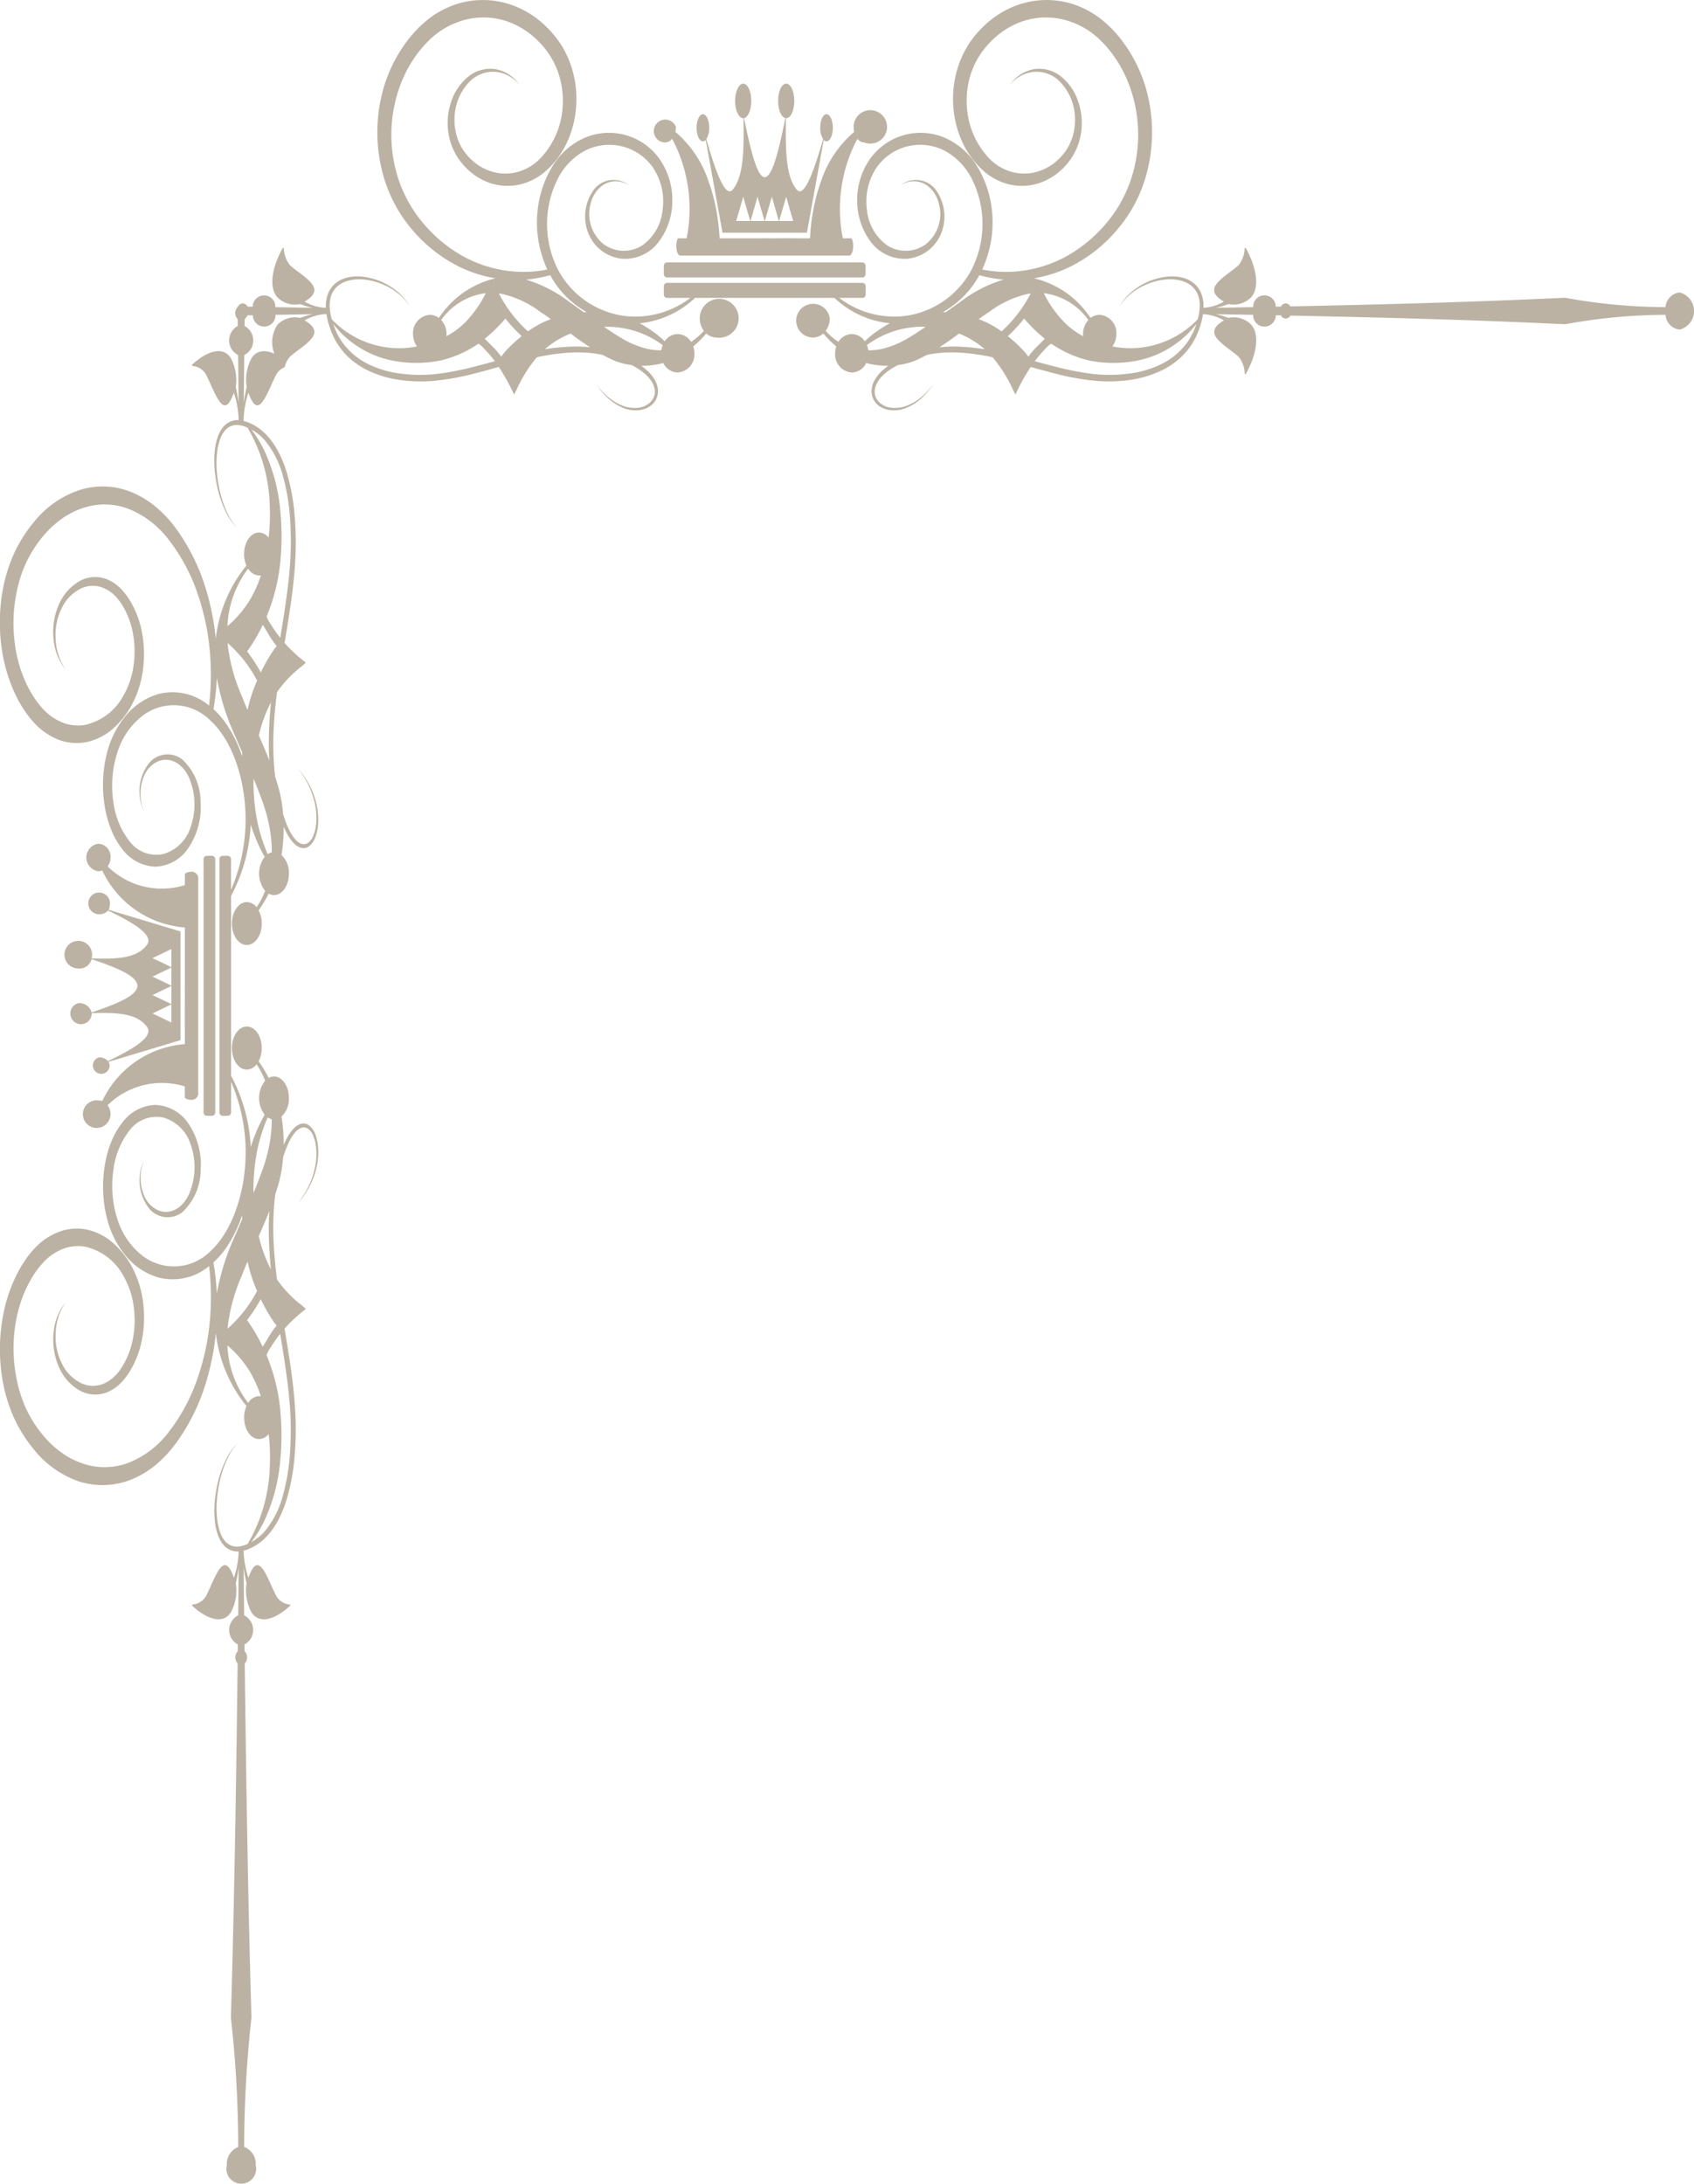 <svg xmlns="http://www.w3.org/2000/svg" viewBox="0 0 196.25 252.91">
  <path d="M77.063 16.5a1.022 1.022 0 00.8-.43 17.269 17.269 0 011.682 11.53h-1a.9.9 0 00-.136.35 2.752 2.752 0 00-.057.4v.14c0 .41.123 1.11.482 1.11H98.36c.356 0 .478-.7.478-1.11v-.14a2.387 2.387 0 00-.054-.4.9.9 0 00-.139-.35h-1a17.268 17.268 0 011.688-11.53 1 1 0 00.8.43 1.935 1.935 0 10-1.238-1.81 2.415 2.415 0 00.068.58 12.747 12.747 0 00-3.845 5.72 21.312 21.312 0 00-.933 3.53c-.03.16-.023.12-.044.23a24.481 24.481 0 00-.3 2.85h-1.3c-.183-.01-2.451-.01-2.563 0h-.889c-.22-.01-.705 0-.973 0h-4.75a25.139 25.139 0 00-.308-2.85c-.028-.15 0-.01-.038-.23a21.015 21.015 0 00-.939-3.53 12.744 12.744 0 00-3.842-5.72 2.581 2.581 0 00.065-.58 1.326 1.326 0 10-1.241 1.81zm4.37-.13a.482.482 0 00.326-.16l1.943 10.74h9.779l1.946-10.74a.474.474 0 00.326.16c.407 0 .732-.71.732-1.57s-.325-1.57-.732-1.57-.729.7-.729 1.57a2.368 2.368 0 00.335 1.32c-1.227 4.29-2.275 6.78-3.058 5.84-1.34-1.59-1.289-4.94-1.255-8.27h.034c.519 0 .936-.9.936-2s-.417-2-.936-2-.933.9-.933 2c0 1.04.37 1.89.838 1.99-.729 3.57-1.478 6.8-2.394 6.85-.912-.05-1.661-3.28-2.393-6.85.467-.1.837-.95.837-1.99 0-1.1-.417-2-.932-2s-.937.9-.937 2 .421 2 .937 2h.033c.034 3.33.085 6.68-1.251 8.27-.783.94-1.834-1.55-3.058-5.84a2.393 2.393 0 00.335-1.32c0-.87-.325-1.57-.729-1.57s-.732.7-.732 1.57.326 1.57.732 1.57zm9.237 7.82l.41-1.41.4 1.41.41 1.4h-1.628zm-1.655 0l.407-1.41.4 1.41.407 1.4h-1.62zm-1.658 0l.407-1.41.4 1.41.41 1.4H86.95zm-1.658 0l.407-1.41.4 1.41.411 1.4h-1.631zm-8.792 6.64v.87a.4.4 0 00.346.43h22.684a.4.4 0 00.342-.43v-.87a.4.4 0 00-.342-.44H77.253a.4.4 0 00-.346.44zm117.677 3.04a1.833 1.833 0 00-1.631 1.7 65.506 65.506 0 01-11.647-1.09c-.8.04-1.618.08-2.425.11-10.528.48-21.1.71-26.821.84-.857.02-1.719.03-2.573.06a.644.644 0 00-.55-.36.655.655 0 00-.542.38c-.2 0-.4 0-.6.01a1.311 1.311 0 10-2.621.05c-1.461.03-2.906.05-4.313.08a8.944 8.944 0 001.445-.44 2.851 2.851 0 002.6-.74c1.133-1.2.587-3.72-.647-5.85 0 0 0 .06-.007.17a.583.583 0 00-.054-.1 3.329 3.329 0 01-.682 1.99 1.391 1.391 0 01-.149.14c-.7.59-1.577 1.15-2.129 1.72-.753.74-.967 1.51.552 2.39a5.5 5.5 0 01-2.359.72v-.13a4.194 4.194 0 00-.16-1.22 3.062 3.062 0 00-.545-1.07 2.93 2.93 0 00-.865-.73 3.708 3.708 0 00-.994-.38 5.425 5.425 0 00-2.047-.03 8.045 8.045 0 00-1.971.6 7.722 7.722 0 00-1.766 1.13 6.161 6.161 0 00-1.387 1.68 6.21 6.21 0 011.444-1.58 7.288 7.288 0 011.777-1.02 7.823 7.823 0 011.93-.51 5.13 5.13 0 011.953.11 3.345 3.345 0 01.9.37 2.628 2.628 0 01.733.66 2.589 2.589 0 01.444.92 3.711 3.711 0 01.109 1.06 6.35 6.35 0 01-.234 1.47 10.859 10.859 0 01-7.057 3.32 10.664 10.664 0 01-2.824-.18 2.4 2.4 0 00.458-1.43 2.1 2.1 0 00-1.933-2.23 1.694 1.694 0 00-1.045.36c-.1-.14-.2-.28-.3-.41a10.777 10.777 0 00-6.256-4.18 15.212 15.212 0 004.422-1.46 17.069 17.069 0 005.394-4.39 16.412 16.412 0 002.025-3.1 17.088 17.088 0 001.305-3.58 18.642 18.642 0 00.217-7.75 16.963 16.963 0 00-2.98-6.98 13.617 13.617 0 00-1.173-1.42l-.16-.17-.163-.17c-.091-.09-.217-.2-.329-.31-.227-.21-.454-.41-.695-.61a10.867 10.867 0 00-3.109-1.73 10.056 10.056 0 00-6.822.08 10.851 10.851 0 00-3.082 1.78 11.962 11.962 0 00-1.33 1.28 11.362 11.362 0 00-1.146 1.5 11.685 11.685 0 00-1.482 3.65 12.479 12.479 0 00-.2 4.01 11.808 11.808 0 001.092 3.79 10.11 10.11 0 002.241 3.03 6.954 6.954 0 003.16 1.69 6.446 6.446 0 003.456-.18 7.107 7.107 0 002.97-1.97 8.979 8.979 0 00.586-.72 6.668 6.668 0 00.506-.83 7 7 0 00.661-1.84 7.615 7.615 0 00-.187-3.88 6.337 6.337 0 00-2.01-3.06 4.032 4.032 0 00-3.178-.88 4.277 4.277 0 00-2.77 1.8 4.1 4.1 0 012.8-1.49 3.819 3.819 0 012.855 1.02 6.065 6.065 0 011.658 2.85 6.707 6.707 0 010 3.38 6.184 6.184 0 01-.624 1.53 4.884 4.884 0 01-.447.65 4.825 4.825 0 01-.532.6 5.85 5.85 0 01-2.588 1.54 5.434 5.434 0 01-2.885.03 5.813 5.813 0 01-2.55-1.47 9.464 9.464 0 01-2.665-5.81 10.184 10.184 0 01.223-3.32 9.324 9.324 0 011.269-2.96 10.623 10.623 0 01.973-1.25 10.047 10.047 0 011.139-1.07 9.127 9.127 0 012.625-1.5 8.5 8.5 0 015.781-.02 9.167 9.167 0 012.635 1.44c.2.16.4.33.59.5.091.09.176.17.281.28l.142.14.139.14a12.338 12.338 0 011.038 1.24 14.479 14.479 0 011.648 2.86 16.257 16.257 0 011.014 3.24 16.469 16.469 0 01-.078 6.86 15.444 15.444 0 01-2.845 6.08 16.55 16.55 0 01-4.873 4.27 14.573 14.573 0 01-5.95 1.86 13.839 13.839 0 01-4-.22 12.963 12.963 0 001.038-7.53 12.24 12.24 0 00-1.669-4.49 8.2 8.2 0 00-3.716-3.24 7.175 7.175 0 00-8.48 2.23 8.226 8.226 0 00-1.655 4.98 7.9 7.9 0 001.662 4.96 4.878 4.878 0 004.177 1.84 4.7 4.7 0 003.8-2.72 5.275 5.275 0 00-.431-5.11 2.867 2.867 0 00-4.208-.65 2.907 2.907 0 01.912-.41 2.705 2.705 0 012.245.45 3.7 3.7 0 011.309 2.07 4.488 4.488 0 01-1.434 4.63 3.95 3.95 0 01-4.5.23 5.665 5.665 0 01-2.391-4.06 7.1 7.1 0 011.075-4.94 6.168 6.168 0 018.158-1.86 7.62 7.62 0 012.978 3.27 11.656 11.656 0 01-.166 10.49 10.254 10.254 0 01-7.823 5.26 10.483 10.483 0 01-7.443-2.11h2.723a.391.391 0 00.342-.43v-.88a.391.391 0 00-.342-.43H77.253a.394.394 0 00-.346.43v.88a.394.394 0 00.346.43h2.719a10.49 10.49 0 01-7.446 2.11 10.259 10.259 0 01-7.82-5.26 11.662 11.662 0 01-.165-10.49 7.653 7.653 0 012.973-3.27 6.174 6.174 0 018.162 1.86 7.1 7.1 0 011.075 4.94 5.649 5.649 0 01-2.391 4.06 3.95 3.95 0 01-4.5-.23 4.49 4.49 0 01-1.437-4.63 3.7 3.7 0 011.312-2.07 2.7 2.7 0 012.241-.45 2.918 2.918 0 01.916.41 2.871 2.871 0 00-4.211.65 5.264 5.264 0 00-.424 5.11 4.686 4.686 0 003.794 2.72 4.874 4.874 0 004.177-1.84 7.921 7.921 0 001.662-4.96 8.219 8.219 0 00-1.655-4.98 7.173 7.173 0 00-8.477-2.23 8.194 8.194 0 00-3.72 3.24 12.233 12.233 0 00-1.664 4.49 12.984 12.984 0 001.03 7.53 13.824 13.824 0 01-4 .22 14.574 14.574 0 01-5.947-1.86 16.55 16.55 0 01-4.873-4.27 15.361 15.361 0 01-2.845-6.08 16.4 16.4 0 01-.074-6.86 16.046 16.046 0 011.006-3.24 14.7 14.7 0 011.652-2.86 12.465 12.465 0 011.037-1.24l.139-.14.143-.14c.1-.11.19-.19.281-.28.19-.17.39-.34.59-.5a9.167 9.167 0 012.635-1.44 8.505 8.505 0 015.781.02 9.222 9.222 0 012.628 1.5 10.345 10.345 0 011.133 1.07 9.426 9.426 0 012.244 4.21 10.24 10.24 0 01.227 3.32 9.484 9.484 0 01-2.668 5.81 5.847 5.847 0 01-2.55 1.47 5.449 5.449 0 01-2.889-.03 5.869 5.869 0 01-2.587-1.54 5.151 5.151 0 01-.529-.6 5.8 5.8 0 01-.451-.65 6.376 6.376 0 01-.621-1.53 6.73 6.73 0 010-3.38 6.06 6.06 0 011.655-2.85 3.822 3.822 0 012.855-1.02 4.1 4.1 0 012.8 1.49 4.277 4.277 0 00-2.771-1.8 4.034 4.034 0 00-3.177.88 6.393 6.393 0 00-2.014 3.06 7.582 7.582 0 00-.183 3.88 7 7 0 00.661 1.84 6.668 6.668 0 00.506.83c.186.25.379.49.586.72a7.107 7.107 0 002.97 1.97 6.433 6.433 0 003.452.18 6.972 6.972 0 003.167-1.69 10.221 10.221 0 002.238-3.03 11.624 11.624 0 001.085-3.79 12.173 12.173 0 00-.2-4.01 11.536 11.536 0 00-1.478-3.65 12.455 12.455 0 00-2.479-2.78A10.81 10.81 0 0059.457.64a10.058 10.058 0 00-6.823-.08 11.015 11.015 0 00-3.109 1.73c-.234.2-.465.4-.7.61-.108.11-.234.22-.329.31l-.159.17-.16.17A14.03 14.03 0 0047 4.97a17.038 17.038 0 00-2.977 6.98 18.642 18.642 0 00.217 7.75 16.714 16.714 0 001.309 3.58 15.967 15.967 0 002.021 3.1 16.993 16.993 0 005.394 4.39 15.162 15.162 0 004.425 1.46 10.774 10.774 0 00-6.259 4.18c-.1.13-.2.27-.3.41a1.7 1.7 0 00-1.044-.36 2.1 2.1 0 00-1.933 2.23 2.4 2.4 0 00.458 1.43 10.667 10.667 0 01-2.824.18 10.84 10.84 0 01-7.053-3.32 6.306 6.306 0 01-.241-1.47 3.822 3.822 0 01.112-1.06 2.577 2.577 0 011.176-1.58 3.365 3.365 0 01.9-.37 5.118 5.118 0 011.95-.11 7.7 7.7 0 011.929.51 7.269 7.269 0 011.78 1.02 6.2 6.2 0 011.445 1.58 6.431 6.431 0 00-1.383-1.68 7.77 7.77 0 00-1.774-1.13 7.986 7.986 0 00-1.963-.6 5.446 5.446 0 00-2.051.03 3.778 3.778 0 00-1 .38 2.945 2.945 0 00-.862.73 3.122 3.122 0 00-.549 1.07 4.446 4.446 0 00-.159 1.22c0 .05.006.09.006.13a5.47 5.47 0 01-2.465-.72c1.516-.88 1.306-1.65.553-2.39-.553-.57-1.434-1.13-2.129-1.72a1.168 1.168 0 01-.149-.14 3.3 3.3 0 01-.681-1.99.4.4 0 00-.054.1c-.007-.11-.007-.17-.007-.17-1.238 2.13-1.78 4.65-.648 5.85a2.854 2.854 0 002.6.74 8.734 8.734 0 001.445.44c-1.411-.03-2.852-.05-4.313-.08a1.311 1.311 0 10-2.621-.05c-.2-.01-.4-.01-.607-.01a.652.652 0 00-.542-.38.635.635 0 00-.546.36.152.152 0 00-.064-.01.612.612 0 000 .08 1.028 1.028 0 00.017 1.41c0 .26 0 .52.01.78a1.9 1.9 0 00.037 3.37c.023 1.89.04 3.74.057 5.57a17.284 17.284 0 00-.335-1.87 5.375 5.375 0 00-.573-3.36c-.929-1.46-2.889-.75-4.544.84a1.2 1.2 0 01.132.01.71.71 0 00-.075.07 1.958 1.958 0 011.546.88 2.039 2.039 0 01.108.19c.458.89.888 2.03 1.332 2.74.577.97 1.17 1.25 1.855-.71a10.853 10.853 0 01.563 3.18c-.037 0-.068-.01-.105-.01a2.109 2.109 0 00-.942.21 2.294 2.294 0 00-.838.71 3.856 3.856 0 00-.566 1.1 7.6 7.6 0 00-.292 1.29 11.86 11.86 0 00-.024 2.64 14.987 14.987 0 00.468 2.53 12.852 12.852 0 00.878 2.29 6.319 6.319 0 001.305 1.77 6.5 6.5 0 01-1.231-1.85 12.219 12.219 0 01-.794-2.29 14.824 14.824 0 01-.393-2.49 11.272 11.272 0 01.081-2.51 6.167 6.167 0 01.292-1.17 3.091 3.091 0 01.509-.94 1.757 1.757 0 01.715-.57 1.81 1.81 0 01.824-.15 3.416 3.416 0 011.143.31 18.782 18.782 0 012.57 9.09 22.779 22.779 0 01-.136 3.64 1.471 1.471 0 00-1.112-.59c-.956 0-1.729 1.12-1.729 2.49a3.393 3.393 0 00.275 1.35c-.108.12-.214.25-.312.38a16.311 16.311 0 00-3.242 8.07 29.569 29.569 0 00-1.132-5.71 23.4 23.4 0 00-3.408-6.95 14.094 14.094 0 00-2.408-2.6 10.613 10.613 0 00-2.784-1.69 8.831 8.831 0 00-6.015-.27 11.376 11.376 0 00-5.412 3.83 14.822 14.822 0 00-1.105 1.52l-.129.2-.126.2c-.075.12-.166.29-.251.44-.163.29-.316.58-.465.88a18.308 18.308 0 00-1.346 4.01 21.2 21.2 0 00.061 8.8 18.033 18.033 0 001.387 3.97 14.289 14.289 0 00.987 1.71 10.734 10.734 0 001.17 1.48 7.615 7.615 0 002.828 1.91 5.9 5.9 0 003.109.26 6.757 6.757 0 002.947-1.4 10.079 10.079 0 002.35-2.89 11.824 11.824 0 001.305-4.08 13.5 13.5 0 00-.132-4.45 11.059 11.059 0 00-1.529-3.83c-.177-.26-.367-.51-.563-.75a5.566 5.566 0 00-.634-.65 4.525 4.525 0 00-1.427-.86 3.724 3.724 0 00-3.025.24 5.675 5.675 0 00-2.37 2.6 7.825 7.825 0 00-.678 4.09 6.407 6.407 0 001.4 3.56 6.7 6.7 0 01-1.16-3.6 7.051 7.051 0 01.8-3.68 4.862 4.862 0 012.211-2.13 3.194 3.194 0 012.621.01 3.942 3.942 0 011.18.8 4.224 4.224 0 01.509.58 5.093 5.093 0 01.468.68 9.581 9.581 0 011.2 3.34 11.546 11.546 0 01.02 3.71 9.522 9.522 0 01-1.139 3.29 6.7 6.7 0 01-4.51 3.43 4.832 4.832 0 01-2.574-.29 6.3 6.3 0 01-2.306-1.63 9.88 9.88 0 01-.966-1.26 13.252 13.252 0 01-.834-1.46 15.259 15.259 0 01-1.159-3.38 17.9 17.9 0 01-.017-7.45 15.2 15.2 0 011.119-3.4c.125-.26.254-.51.39-.76.071-.12.129-.23.207-.36l.112-.19.112-.17a14 14 0 01.963-1.34 11.555 11.555 0 012.225-2.13 9.424 9.424 0 012.512-1.3 7.805 7.805 0 015.327.1 11 11 0 014.713 3.67 21.44 21.44 0 013.31 6.27 28.2 28.2 0 011.452 7.67 30.506 30.506 0 01-.17 5.16 6.593 6.593 0 00-5.846-1.34 7.747 7.747 0 00-3.489 2.16 10.82 10.82 0 00-2.516 4.79c-.94 3.7-.353 8.25 1.733 10.92a5.029 5.029 0 003.865 2.13 4.8 4.8 0 003.845-2.14 8.5 8.5 0 001.428-5.38 6.739 6.739 0 00-2.106-4.89 2.78 2.78 0 00-3.967.55 5.36 5.36 0 00-.5 5.42 5.176 5.176 0 01-.325-1.17 5.4 5.4 0 01.353-2.9 3.168 3.168 0 011.6-1.68c1.333-.58 2.828.17 3.594 1.85a7.954 7.954 0 01.183 5.8 4.71 4.71 0 01-3.157 3.08 3.882 3.882 0 01-3.835-1.39 9.239 9.239 0 01-1.936-4.6 12.593 12.593 0 01.5-5.91 8.5 8.5 0 012.536-3.84 5.958 5.958 0 018.141.22c2.391 2.15 3.808 6.09 4.082 10.07a20.508 20.508 0 01-1.638 9.59v-3.5a.4.4 0 00-.339-.44h-.67a.4.4 0 00-.332.44v29.23a.394.394 0 00.332.44h.678a.4.4 0 00.339-.44v-3.5a20.508 20.508 0 011.638 9.59c-.275 3.98-1.692 7.92-4.082 10.08a5.968 5.968 0 01-8.141.21 8.526 8.526 0 01-2.536-3.83 12.668 12.668 0 01-.5-5.92 9.239 9.239 0 011.936-4.6 3.9 3.9 0 013.835-1.39 4.71 4.71 0 013.157 3.08 7.954 7.954 0 01-.183 5.8c-.766 1.68-2.261 2.44-3.594 1.85a3.155 3.155 0 01-1.6-1.69 5.324 5.324 0 01-.353-2.88 5.412 5.412 0 01.325-1.18 5.363 5.363 0 00.5 5.42 2.771 2.771 0 003.967.55 6.739 6.739 0 002.106-4.89 8.5 8.5 0 00-1.428-5.38 4.829 4.829 0 00-3.845-2.14 5 5 0 00-3.865 2.13c-2.085 2.67-2.672 7.22-1.733 10.92a10.82 10.82 0 002.516 4.79 7.638 7.638 0 003.489 2.15 6.558 6.558 0 005.846-1.33 30.506 30.506 0 01.17 5.16 28.2 28.2 0 01-1.452 7.67 21.626 21.626 0 01-3.31 6.28 10.9 10.9 0 01-4.713 3.66 7.805 7.805 0 01-5.327.1 9.142 9.142 0 01-2.512-1.3 11.261 11.261 0 01-2.225-2.13 12.842 12.842 0 01-.963-1.34l-.112-.18-.112-.18c-.078-.13-.136-.24-.207-.36-.135-.25-.264-.5-.39-.76a15.369 15.369 0 01-1.119-3.4 17.9 17.9 0 01.017-7.45 15.175 15.175 0 011.159-3.37 13.405 13.405 0 01.834-1.47 10.64 10.64 0 01.966-1.26 6.18 6.18 0 012.306-1.63 4.832 4.832 0 012.574-.29 6.7 6.7 0 014.51 3.43 9.522 9.522 0 011.139 3.29 11.608 11.608 0 01-.02 3.72 9.528 9.528 0 01-1.2 3.33 6.961 6.961 0 01-.468.69 4.134 4.134 0 01-.509.57 4.176 4.176 0 01-1.18.81 3.194 3.194 0 01-2.621 0 4.837 4.837 0 01-2.211-2.14 6.993 6.993 0 01-.8-3.67 6.723 6.723 0 011.16-3.6 6.437 6.437 0 00-1.4 3.56 7.791 7.791 0 00.678 4.09 5.675 5.675 0 002.37 2.6 3.764 3.764 0 003.025.24 4.525 4.525 0 001.427-.86 4.879 4.879 0 00.634-.65 8.669 8.669 0 00.563-.75 10.98 10.98 0 001.529-3.83 13.5 13.5 0 00.132-4.45 11.824 11.824 0 00-1.305-4.08 9.9 9.9 0 00-2.35-2.88 6.668 6.668 0 00-2.947-1.41 5.806 5.806 0 00-3.109.27 7.468 7.468 0 00-2.828 1.9 10.167 10.167 0 00-1.17 1.48 14.289 14.289 0 00-.987 1.71 17.853 17.853 0 00-1.387 3.97 21.2 21.2 0 00-.061 8.8 18.047 18.047 0 001.346 4c.149.31.3.61.465.9.085.14.176.31.251.43l.126.2.129.2a14.822 14.822 0 001.105 1.52 11.468 11.468 0 005.412 3.84 9.013 9.013 0 006.015-.28 10.847 10.847 0 002.784-1.68 14.488 14.488 0 002.408-2.61 23.285 23.285 0 003.408-6.95 29.618 29.618 0 001.132-5.7 16.312 16.312 0 003.242 8.06c.1.13.2.26.312.38a3.43 3.43 0 00-.275 1.35c0 1.38.773 2.49 1.729 2.49a1.441 1.441 0 001.112-.59 22.779 22.779 0 01.136 3.64 18.782 18.782 0 01-2.57 9.09 3.2 3.2 0 01-1.143.31 1.821 1.821 0 01-1.539-.71 3.272 3.272 0 01-.509-.95 6.259 6.259 0 01-.292-1.16 11.362 11.362 0 01-.081-2.52 14.707 14.707 0 01.393-2.48 11.74 11.74 0 01.794-2.29 6.757 6.757 0 011.231-1.87 6.521 6.521 0 00-1.305 1.78 12.852 12.852 0 00-.878 2.29 14.987 14.987 0 00-.468 2.53 11.86 11.86 0 00.024 2.64 7.387 7.387 0 00.292 1.29 4.054 4.054 0 00.566 1.11 2.172 2.172 0 00.838.7 2.109 2.109 0 00.942.21c.034 0 .064-.01.095-.01a10.658 10.658 0 01-.552 3.05c-.685-1.96-1.278-1.69-1.855-.72-.444.71-.875 1.85-1.332 2.75-.034.06-.071.13-.108.19a1.993 1.993 0 01-1.546.88c.027.02.051.04.075.06a1.2 1.2 0 01-.132.01c1.655 1.59 3.615 2.3 4.544.84a5.359 5.359 0 00.573-3.36 16.647 16.647 0 00.335-1.86c-.017 1.82-.034 3.68-.057 5.56a1.905 1.905 0 00-.037 3.38c-.007.26-.007.52-.01.77a1.041 1.041 0 00-.017 1.42c-.014 1.1-.031 2.2-.044 3.31-.095 7.36-.275 21-.648 34.56-.031 1.04-.058 2.09-.092 3.13a135.933 135.933 0 01.851 15 2.1 2.1 0 00-1.316 2.1 1.724 1.724 0 103.34 0 2.1 2.1 0 00-1.336-2.11 138.266 138.266 0 01.844-14.97v-.02c-.031-1.04-.061-2.09-.088-3.13-.373-13.56-.55-27.2-.648-34.56-.017-1.11-.027-2.21-.041-3.31a1 1 0 00.268-.71.972.972 0 00-.288-.71c0-.25-.007-.51-.01-.77a1.908 1.908 0 00-.037-3.38c-.02-1.88-.044-3.74-.061-5.56a17.367 17.367 0 00.339 1.86 5.357 5.357 0 00.573 3.36c.932 1.46 2.889.75 4.544-.84a1.2 1.2 0 01-.132-.01c.027-.02.051-.04.075-.06a1.989 1.989 0 01-1.546-.88c-.041-.06-.078-.13-.112-.19-.455-.89-.889-2.03-1.326-2.74-.584-.98-1.173-1.25-1.862.71a10.87 10.87 0 01-.556-3.14 5.033 5.033 0 001.156-.46 6.244 6.244 0 001.624-1.3 8.84 8.84 0 001.3-1.91 13.873 13.873 0 00.925-2.32 24.585 24.585 0 00.919-5.11 36.683 36.683 0 00.047-5.25c-.105-1.75-.312-3.47-.556-5.17-.21-1.41-.437-2.81-.671-4.19a17.493 17.493 0 012.468-2.28 12.6 12.6 0 00-1.038-.87 13.953 13.953 0 01-2.3-2.54c-.01-.08-.02-.15-.03-.23a49.661 49.661 0 01-.4-5.07c-.017-.85 0-1.71.044-2.55.034-.66.092-1.32.173-1.97.156-.48.305-.97.438-1.46a15.824 15.824 0 00.478-2.87c.1-.34.22-.67.346-.99a8.735 8.735 0 01.471-1.05 5 5 0 01.6-.88 1.743 1.743 0 01.733-.51.873.873 0 01.773.15 1.935 1.935 0 01.58.82 4.633 4.633 0 01.3 1.14 7.688 7.688 0 01-.112 2.49 9.536 9.536 0 01-2.014 4.16 8.5 8.5 0 001.292-1.8 9.113 9.113 0 00.882-2.28 7.922 7.922 0 00.183-2.63 5.3 5.3 0 00-.3-1.28 2.329 2.329 0 00-.675-.99 1.074 1.074 0 00-.973-.24 1.862 1.862 0 00-.878.57 5.12 5.12 0 00-.682.94 9.094 9.094 0 00-.461.95 19.887 19.887 0 00-.19-2.88c-.017-.14-.041-.27-.064-.41a2.813 2.813 0 00.861-2.15c0-1.38-.773-2.49-1.729-2.49a1.236 1.236 0 00-.617.17c-.132-.27-.268-.52-.41-.76-.234-.41-.488-.8-.753-1.18a3.225 3.225 0 00.363-1.52c0-1.38-.777-2.5-1.729-2.5s-1.729 1.12-1.729 2.5.777 2.49 1.729 2.49a1.473 1.473 0 001.133-.62 10.4 10.4 0 01.987 1.91 3.208 3.208 0 00-.051 3.94 15.717 15.717 0 00-.946 1.91c-.244.58-.471 1.19-.671 1.83a19.533 19.533 0 00-2.282-8.27v-20.81a19.533 19.533 0 002.282-8.27c.2.64.427 1.25.671 1.83a15.026 15.026 0 00.946 1.91 3.208 3.208 0 00.051 3.94 9.705 9.705 0 01-.987 1.9 1.48 1.48 0 00-1.133-.6c-.953 0-1.729 1.11-1.729 2.49s.777 2.48 1.729 2.48 1.729-1.11 1.729-2.48a3.237 3.237 0 00-.363-1.53c.265-.38.519-.77.753-1.18.142-.24.278-.5.41-.76a1.236 1.236 0 00.617.17c.956 0 1.729-1.11 1.729-2.49a2.813 2.813 0 00-.861-2.15c.024-.14.047-.27.064-.41a19.749 19.749 0 00.19-2.87 10 10 0 00.461.94 5.12 5.12 0 00.682.94 1.862 1.862 0 00.878.57 1.068 1.068 0 00.973-.23 2.428 2.428 0 00.675-1 5.3 5.3 0 00.3-1.28 7.922 7.922 0 00-.183-2.63 9.337 9.337 0 00-2.174-4.09 10.018 10.018 0 011.221 1.88 9.658 9.658 0 01.794 2.28 7.712 7.712 0 01.112 2.49 4.6 4.6 0 01-.3 1.15 1.935 1.935 0 01-.58.82.873.873 0 01-.773.15 1.743 1.743 0 01-.733-.51 4.651 4.651 0 01-.6-.88 8.735 8.735 0 01-.471-1.05c-.126-.32-.244-.66-.346-.99a15.973 15.973 0 00-.478-2.87c-.133-.49-.282-.98-.438-1.46-.081-.65-.139-1.31-.173-1.97-.048-.85-.061-1.69-.044-2.55a50.314 50.314 0 01.4-5.08c.01-.07.02-.14.03-.22a13.564 13.564 0 012.3-2.53c.333-.3.709-.54 1.038-.89a17.337 17.337 0 01-2.468-2.26c.234-1.39.461-2.79.671-4.2.244-1.7.451-3.42.556-5.16a36.809 36.809 0 00-.047-5.26 24.585 24.585 0 00-.919-5.11 13.433 13.433 0 00-.925-2.31 8.91 8.91 0 00-1.3-1.92 6.244 6.244 0 00-1.624-1.3 5.055 5.055 0 00-1.16-.46 11.039 11.039 0 01.559-3.27c.688 1.96 1.278 1.68 1.862.7.437-.7.871-1.84 1.326-2.73a1.438 1.438 0 01.112-.19 1.976 1.976 0 01.905-.74 2.718 2.718 0 01.577-1.17 1.168 1.168 0 01.149-.14c.692-.59 1.577-1.15 2.123-1.72.76-.74.974-1.51-.546-2.39a5.573 5.573 0 012.533-.73 8.74 8.74 0 00.366 1.5 8.548 8.548 0 001.008 2.1 8.142 8.142 0 001.481 1.67 9 9 0 001.8 1.19 12.592 12.592 0 003.967 1.19 17.4 17.4 0 004.08.06 30.185 30.185 0 004.008-.71c1.092-.27 2.174-.58 3.258-.87a22.432 22.432 0 011.757 3.18c.268-.43.454-.91.685-1.34a15.585 15.585 0 011.97-2.97l.166-.03a24.075 24.075 0 013.947-.52 16.3 16.3 0 011.976.05 13.226 13.226 0 011.526.23c.377.2.753.39 1.136.57a7.947 7.947 0 002.225.61 7.937 7.937 0 01.769.44 8.1 8.1 0 01.814.61 4.6 4.6 0 01.678.77 2.453 2.453 0 01.4.95 1.662 1.662 0 01-.115.99 1.9 1.9 0 01-.634.75 2.459 2.459 0 01-.888.39 3.756 3.756 0 01-1.933-.15 5.629 5.629 0 01-1.767-1.01 8.869 8.869 0 01-1.465-1.58 9.153 9.153 0 001.4 1.67 5.991 5.991 0 001.773 1.13 3.726 3.726 0 002.034.23 2.656 2.656 0 001-.38 2.112 2.112 0 00.96-2.12 2.926 2.926 0 00-.444-1.14 4.676 4.676 0 00-.736-.87 6.539 6.539 0 00-.729-.6 9.26 9.26 0 002.228-.24c.112-.03.217-.05.322-.08a1.9 1.9 0 001.672 1.1 2.094 2.094 0 001.932-2.23 2.625 2.625 0 00-.129-.79c.2-.17.4-.34.584-.53a11.864 11.864 0 00.915-.97 1.786 1.786 0 001.187.47 2.252 2.252 0 10-1.936-2.23 2.444 2.444 0 00.474 1.46 7.447 7.447 0 01-1.478 1.27 1.845 1.845 0 00-1.549-.9 1.821 1.821 0 00-1.51.84 10.409 10.409 0 00-1.485-1.22 12.442 12.442 0 00-1.417-.87 10.949 10.949 0 006.419-2.94h16.15a10.933 10.933 0 006.419 2.94 12.1 12.1 0 00-1.417.87 10.253 10.253 0 00-1.486 1.22 1.822 1.822 0 00-1.5-.84 1.848 1.848 0 00-1.553.9 7.5 7.5 0 01-1.482-1.27 2.419 2.419 0 00.475-1.46 1.953 1.953 0 10-1.933 2.23 1.806 1.806 0 001.19-.47 11.764 11.764 0 00.906.97c.193.19.389.36.593.53a2.425 2.425 0 00-.132.79 2.094 2.094 0 001.936 2.23 1.893 1.893 0 001.665-1.1c.108.03.213.05.322.08a9.3 9.3 0 002.231.24 6.965 6.965 0 00-.733.6 4.529 4.529 0 00-.728.87 2.837 2.837 0 00-.445 1.14 2.112 2.112 0 00.18 1.25 2.157 2.157 0 00.773.87 2.674 2.674 0 001 .38 3.727 3.727 0 002.034-.23 5.991 5.991 0 001.773-1.13 9.133 9.133 0 001.4-1.67 8.6 8.6 0 01-1.461 1.58 5.673 5.673 0 01-1.767 1.01 3.753 3.753 0 01-1.933.15 2.473 2.473 0 01-.891-.39 1.921 1.921 0 01-.631-.75 1.663 1.663 0 01-.119-.99 2.476 2.476 0 01.4-.95 4.3 4.3 0 01.678-.77 7.673 7.673 0 01.814-.61 7.88 7.88 0 01.773-.44 8.034 8.034 0 002.221-.61q.574-.27 1.136-.57a13.258 13.258 0 011.526-.23 16.261 16.261 0 011.973-.05 24.111 24.111 0 013.95.52l.166.03a16.141 16.141 0 011.974 2.97c.223.43.413.91.681 1.34a21.862 21.862 0 011.76-3.18c1.078.29 2.163.6 3.255.87a29.959 29.959 0 004.012.71 17.363 17.363 0 004.075-.06 12.576 12.576 0 003.967-1.19 8.87 8.87 0 001.794-1.19 7.976 7.976 0 001.489-1.67 8.654 8.654 0 001.007-2.1 8.8 8.8 0 00.359-1.49 5.607 5.607 0 012.431.72c-1.519.88-1.3 1.65-.546 2.39.546.57 1.431 1.13 2.123 1.72a1.391 1.391 0 01.149.14 3.329 3.329 0 01.682 1.99c.02-.04.037-.07.054-.1.007.11.007.17.007.17 1.234-2.13 1.78-4.65.644-5.85a2.816 2.816 0 00-2.6-.74 8.959 8.959 0 00-1.445-.43c1.407.02 2.852.05 4.313.07a1.311 1.311 0 102.621.05c.2.01.4.01.6.01a.6.6 0 001.092.03c.854.02 1.716.03 2.573.05 5.717.13 16.293.36 26.821.84.807.04 1.621.07 2.425.11h.023a65.19 65.19 0 0111.621-1.09 1.828 1.828 0 001.634 1.71 2.219 2.219 0 00-.005-4.3zM24.729 146.2a10.24 10.24 0 001.441-1.64 14.772 14.772 0 001.875-3.83c0 .15.007.32.01.47-.305.69-.607 1.39-.9 2.08a27.164 27.164 0 00-2.038 6.54 30.3 30.3 0 00-.388-3.62zm5.29 15.48a1.561 1.561 0 00-1.268.8 11.825 11.825 0 01-2.407-6.67 12.564 12.564 0 012.645 3.11 14 14 0 011.231 2.78 1.307 1.307 0 00-.201-.02zm2.441-7.21c.207 1.25.411 2.51.59 3.77.248 1.67.455 3.36.563 5.06a37.528 37.528 0 01-.027 5.09 23.871 23.871 0 01-.841 4.9 10.641 10.641 0 01-2.028 3.99 5.842 5.842 0 01-1.492 1.25c-.041.02-.078.04-.115.06a13.469 13.469 0 001.831-3.19 20.462 20.462 0 001.468-5.69 30.608 30.608 0 00-.024-7.18 22.485 22.485 0 00-1.505-5.6 3.7 3.7 0 01.451-.85 13.889 13.889 0 011.129-1.61zm-.682-1.29a1.67 1.67 0 01.265.35c0 .01-.173.2-.224.26-.091.12-.152.23-.207.29-.441.6-.78 1.31-1.18 1.88a20.774 20.774 0 00-1.807-3.08 18.686 18.686 0 001.584-2.43 19.542 19.542 0 001.569 2.73zm-.393-6.17a16.276 16.276 0 01-1.407-3.86c.105-.23.21-.47.312-.71.3-.69.617-1.43.915-2.2v.02c-.057.88-.075 1.76-.064 2.63.017 1.38.112 2.76.244 4.12zm-1.5-14.18a19.924 19.924 0 011.126-3.42 1.451 1.451 0 00.471.21 15.393 15.393 0 01-.132 2.08 19.241 19.241 0 01-1.1 4.21c-.275.76-.573 1.51-.882 2.26a23.018 23.018 0 01.515-5.34zm-.1 16.68a15.268 15.268 0 01-3.418 4.36c0-.05.007-.1.007-.14a20.657 20.657 0 011.651-6.03c.207-.55.431-1.08.654-1.6a17.561 17.561 0 001.103 3.41zm-1.031-83.66a1.561 1.561 0 001.268.8c.068 0 .136-.01.2-.01a14.169 14.169 0 01-1.231 2.77 12.748 12.748 0 01-2.645 3.11 11.854 11.854 0 012.405-6.67zm-.705 21.75a14.772 14.772 0 00-1.875-3.83 10.24 10.24 0 00-1.441-1.64 30.079 30.079 0 00.39-3.62 27.164 27.164 0 002.038 6.54c.291.69.593 1.39.9 2.08-.009.16-.012.31-.016.47zm.631-5.37c-.224-.52-.447-1.05-.654-1.59a20.724 20.724 0 01-1.651-6.04c0-.04 0-.09-.007-.13a15.083 15.083 0 013.418 4.35 17.788 17.788 0 00-1.11 3.41zm2.333 16.69a19.924 19.924 0 01-1.126-3.42 22.985 22.985 0 01-.512-5.33c.308.74.607 1.5.882 2.25a19.39 19.39 0 011.1 4.21 15.437 15.437 0 01.132 2.09 1.244 1.244 0 00-.48.2zm.2-10.85v.02c-.3-.77-.61-1.51-.915-2.2-.1-.23-.207-.47-.312-.71a16.032 16.032 0 011.407-3.85c-.132 1.35-.227 2.73-.244 4.11-.018.88-.001 1.75.056 2.63zm.573-12.92a19.542 19.542 0 00-1.57 2.73 20.28 20.28 0 00-1.584-2.44 19.688 19.688 0 001.807-3.07c.4.57.739 1.28 1.18 1.87.054.08.115.17.207.3.051.07.224.25.224.26a1.67 1.67 0 01-.272.35zM29.233 49.8a5.842 5.842 0 011.492 1.25 10.764 10.764 0 012.028 4 23.659 23.659 0 01.841 4.89 37.528 37.528 0 01.027 5.09c-.109 1.7-.316 3.38-.563 5.07-.179 1.25-.383 2.5-.59 3.76a13.889 13.889 0 01-1.129-1.61 3.7 3.7 0 01-.451-.85 22.4 22.4 0 001.505-5.59 30.693 30.693 0 00.024-7.19 20.555 20.555 0 00-1.468-5.69 13.469 13.469 0 00-1.831-3.19c.029.02.067.04.107.06zm5.554-12.98a2.818 2.818 0 00-2.6.74 3.588 3.588 0 00-.4 3.4c-1.065-.47-2.054-.41-2.638.51a5.323 5.323 0 00-.573 3.35 18.057 18.057 0 00-.339 1.87c.017-1.83.041-3.68.061-5.57a1.9 1.9 0 00.037-3.37l.01-.78a.738.738 0 00.166-.23.773.773 0 00.176-.22c.2 0 .4 0 .607-.01a1.311 1.311 0 102.621-.05c1.462-.02 2.9-.05 4.313-.07a8.752 8.752 0 00-1.449.43zm28.958-4.95a11.363 11.363 0 001.268 1.86 10.817 10.817 0 002.97 2.42c-.118 0-.241 0-.359.01-.539-.39-1.079-.79-1.624-1.16a15.593 15.593 0 00-5.07-2.62 14.928 14.928 0 002.807-.51zm-7.464 2.08a13.547 13.547 0 01-2.41 3.41 9.241 9.241 0 01-2.157 1.58c.007-.08.014-.16.014-.25a2.379 2.379 0 00-.617-1.63 7.479 7.479 0 015.162-3.11zM54.4 42.6a31.547 31.547 0 01-3.93.72 17.337 17.337 0 01-3.944-.04 11.838 11.838 0 01-3.8-1.08 8.037 8.037 0 01-3.1-2.61 7.718 7.718 0 01-.966-1.93c-.02-.05-.034-.1-.051-.14a11.11 11.11 0 002.478 2.36 11.383 11.383 0 004.416 1.89 14.314 14.314 0 005.574-.03 12.982 12.982 0 004.347-1.94 2.7 2.7 0 01.658.58 13.446 13.446 0 011.248 1.45c-.992.27-1.962.53-2.938.77zm3.926-1.65a1.473 1.473 0 01-.271.34 2.758 2.758 0 01-.207-.28c-.1-.13-.173-.2-.227-.27-.465-.57-1.014-1.01-1.455-1.52a16.606 16.606 0 002.384-2.33 17.622 17.622 0 001.892 2.04 16.067 16.067 0 00-2.124 2.02zm2.845-2.57a15.477 15.477 0 01-3.381-4.4.381.381 0 01.106.01 11.534 11.534 0 014.686 2.12c.42.27.83.56 1.237.85a10.563 10.563 0 00-2.656 1.42zm7.178 1.84a13.977 13.977 0 00-2.044-.08 22.714 22.714 0 00-3.187.31 10.039 10.039 0 012.99-1.82c.183.14.363.27.543.41.546.39 1.118.79 1.712 1.18h-.014zm5.765-1.7a10.934 10.934 0 012.658 1.45 2.386 2.386 0 00-.162.6 7.474 7.474 0 01-1.621-.17 10.925 10.925 0 01-3.262-1.41c-.587-.35-1.17-.74-1.75-1.14a10.937 10.937 0 014.129.67zm28.093 1.88a7.414 7.414 0 01-1.615.17 2.386 2.386 0 00-.162-.6 10.689 10.689 0 016.8-2.12c-.58.4-1.163.79-1.75 1.14a10.9 10.9 0 01-3.28 1.41zm23.888-3.34a2.331 2.331 0 00-.621 1.63c0 .09.007.17.01.25a9.26 9.26 0 01-2.149-1.58 13.363 13.363 0 01-2.415-3.41 7.5 7.5 0 015.167 3.11zm-13.91-3.33a11.139 11.139 0 001.272-1.86 14.945 14.945 0 002.811.51 15.544 15.544 0 00-5.066 2.62c-.542.37-1.081.77-1.624 1.16-.119-.01-.241-.01-.359-.01a10.727 10.727 0 002.958-2.42zm-1.288 6.41a13.977 13.977 0 00-2.044.08h-.014c.593-.39 1.17-.79 1.709-1.18.179-.14.363-.27.549-.41a10.061 10.061 0 012.987 1.82 22.656 22.656 0 00-3.195-.31zm2.482-3.18c.407-.29.817-.58 1.238-.85a11.517 11.517 0 014.689-2.12.354.354 0 01.1-.01 15.574 15.574 0 01-3.377 4.4 10.594 10.594 0 00-2.658-1.42zm5.975 4.05c-.054.07-.193.28-.207.28a1.5 1.5 0 01-.271-.34 16.255 16.255 0 00-2.116-2.02 17.306 17.306 0 001.885-2.04 16.654 16.654 0 002.391 2.33c-.441.51-.991.95-1.458 1.52-.059.07-.137.14-.232.27zm19.195-3.35a7.855 7.855 0 01-.966 1.93 7.981 7.981 0 01-3.106 2.61 11.782 11.782 0 01-3.8 1.08 17.366 17.366 0 01-3.947.04 31.413 31.413 0 01-3.93-.72c-.976-.24-1.949-.5-2.923-.77a13.767 13.767 0 011.245-1.45 2.669 2.669 0 01.664-.58 12.919 12.919 0 004.347 1.94 14.3 14.3 0 005.571.03 11.372 11.372 0 004.415-1.89 11.1 11.1 0 002.476-2.36zM11.4 97.71a1.609 1.609 0 000 3.19 1.09 1.09 0 00.444-.09 11.506 11.506 0 004.449 4.95 11.226 11.226 0 002.73 1.21c.169.05.064.01.179.05a13.071 13.071 0 002.211.4v6.12c0 .34-.007.97 0 1.25v1.15c-.007.14-.007 3.06 0 3.31v1.67a11.341 11.341 0 00-2.211.39c-.088.03-.054.01-.179.05a11.226 11.226 0 00-2.73 1.21 11.506 11.506 0 00-4.449 4.95 1.281 1.281 0 00-.444-.08 1.6 1.6 0 101.4 1.59 1.67 1.67 0 00-.336-1.03 8.94 8.94 0 018.945-2.18v1.3a.6.6 0 00.275.17 1.621 1.621 0 00.309.08h.112a.776.776 0 00.858-.62v-25.17a.776.776 0 00-.858-.62.422.422 0 00-.105.01.834.834 0 00-.309.07.543.543 0 00-.275.18v1.28a8.893 8.893 0 01-8.945-2.17 1.662 1.662 0 00.336-1.02 1.507 1.507 0 00-1.407-1.6zm-.787 19.54a1.448 1.448 0 00-1.546-1.07 1.236 1.236 0 101.553 1.19.217.217 0 000-.04c2.59-.05 5.188-.11 6.422 1.61.726 1.02-1.2 2.37-4.534 3.94a1.328 1.328 0 00-1.021-.43.971.971 0 101.214.94.788.788 0 00-.129-.42l8.341-2.51v-12.59l-8.341-2.51a.788.788 0 00.129-.42 1.258 1.258 0 10-1.214.94 1.328 1.328 0 001.021-.43c3.33 1.57 5.259 2.93 4.534 3.94-1.234 1.72-3.832 1.66-6.422 1.61a.214.214 0 000-.05 1.6 1.6 0 10-1.553 1.21 1.455 1.455 0 001.546-1.08c2.77.94 5.279 1.91 5.31 3.09-.03 1.17-2.54 2.14-5.31 3.08zm8.155-6.82l1.088-.52v2.1l-1.088-.53-1.1-.52zm0 2.14l1.088-.52v2.1l-1.088-.53-1.1-.52zm0 2.14l1.088-.53v2.1l-1.088-.52-1.1-.52zm0 2.13l1.088-.52v2.1l-1.088-.53-1.1-.52zm5.825 12.38a.4.4 0 00.342-.44V99.55a.4.4 0 00-.342-.44h-.674a.4.4 0 00-.336.44v29.23a.394.394 0 00.336.44h.675z" fill="#bbb2a3" fill-rule="evenodd"/>
</svg>
